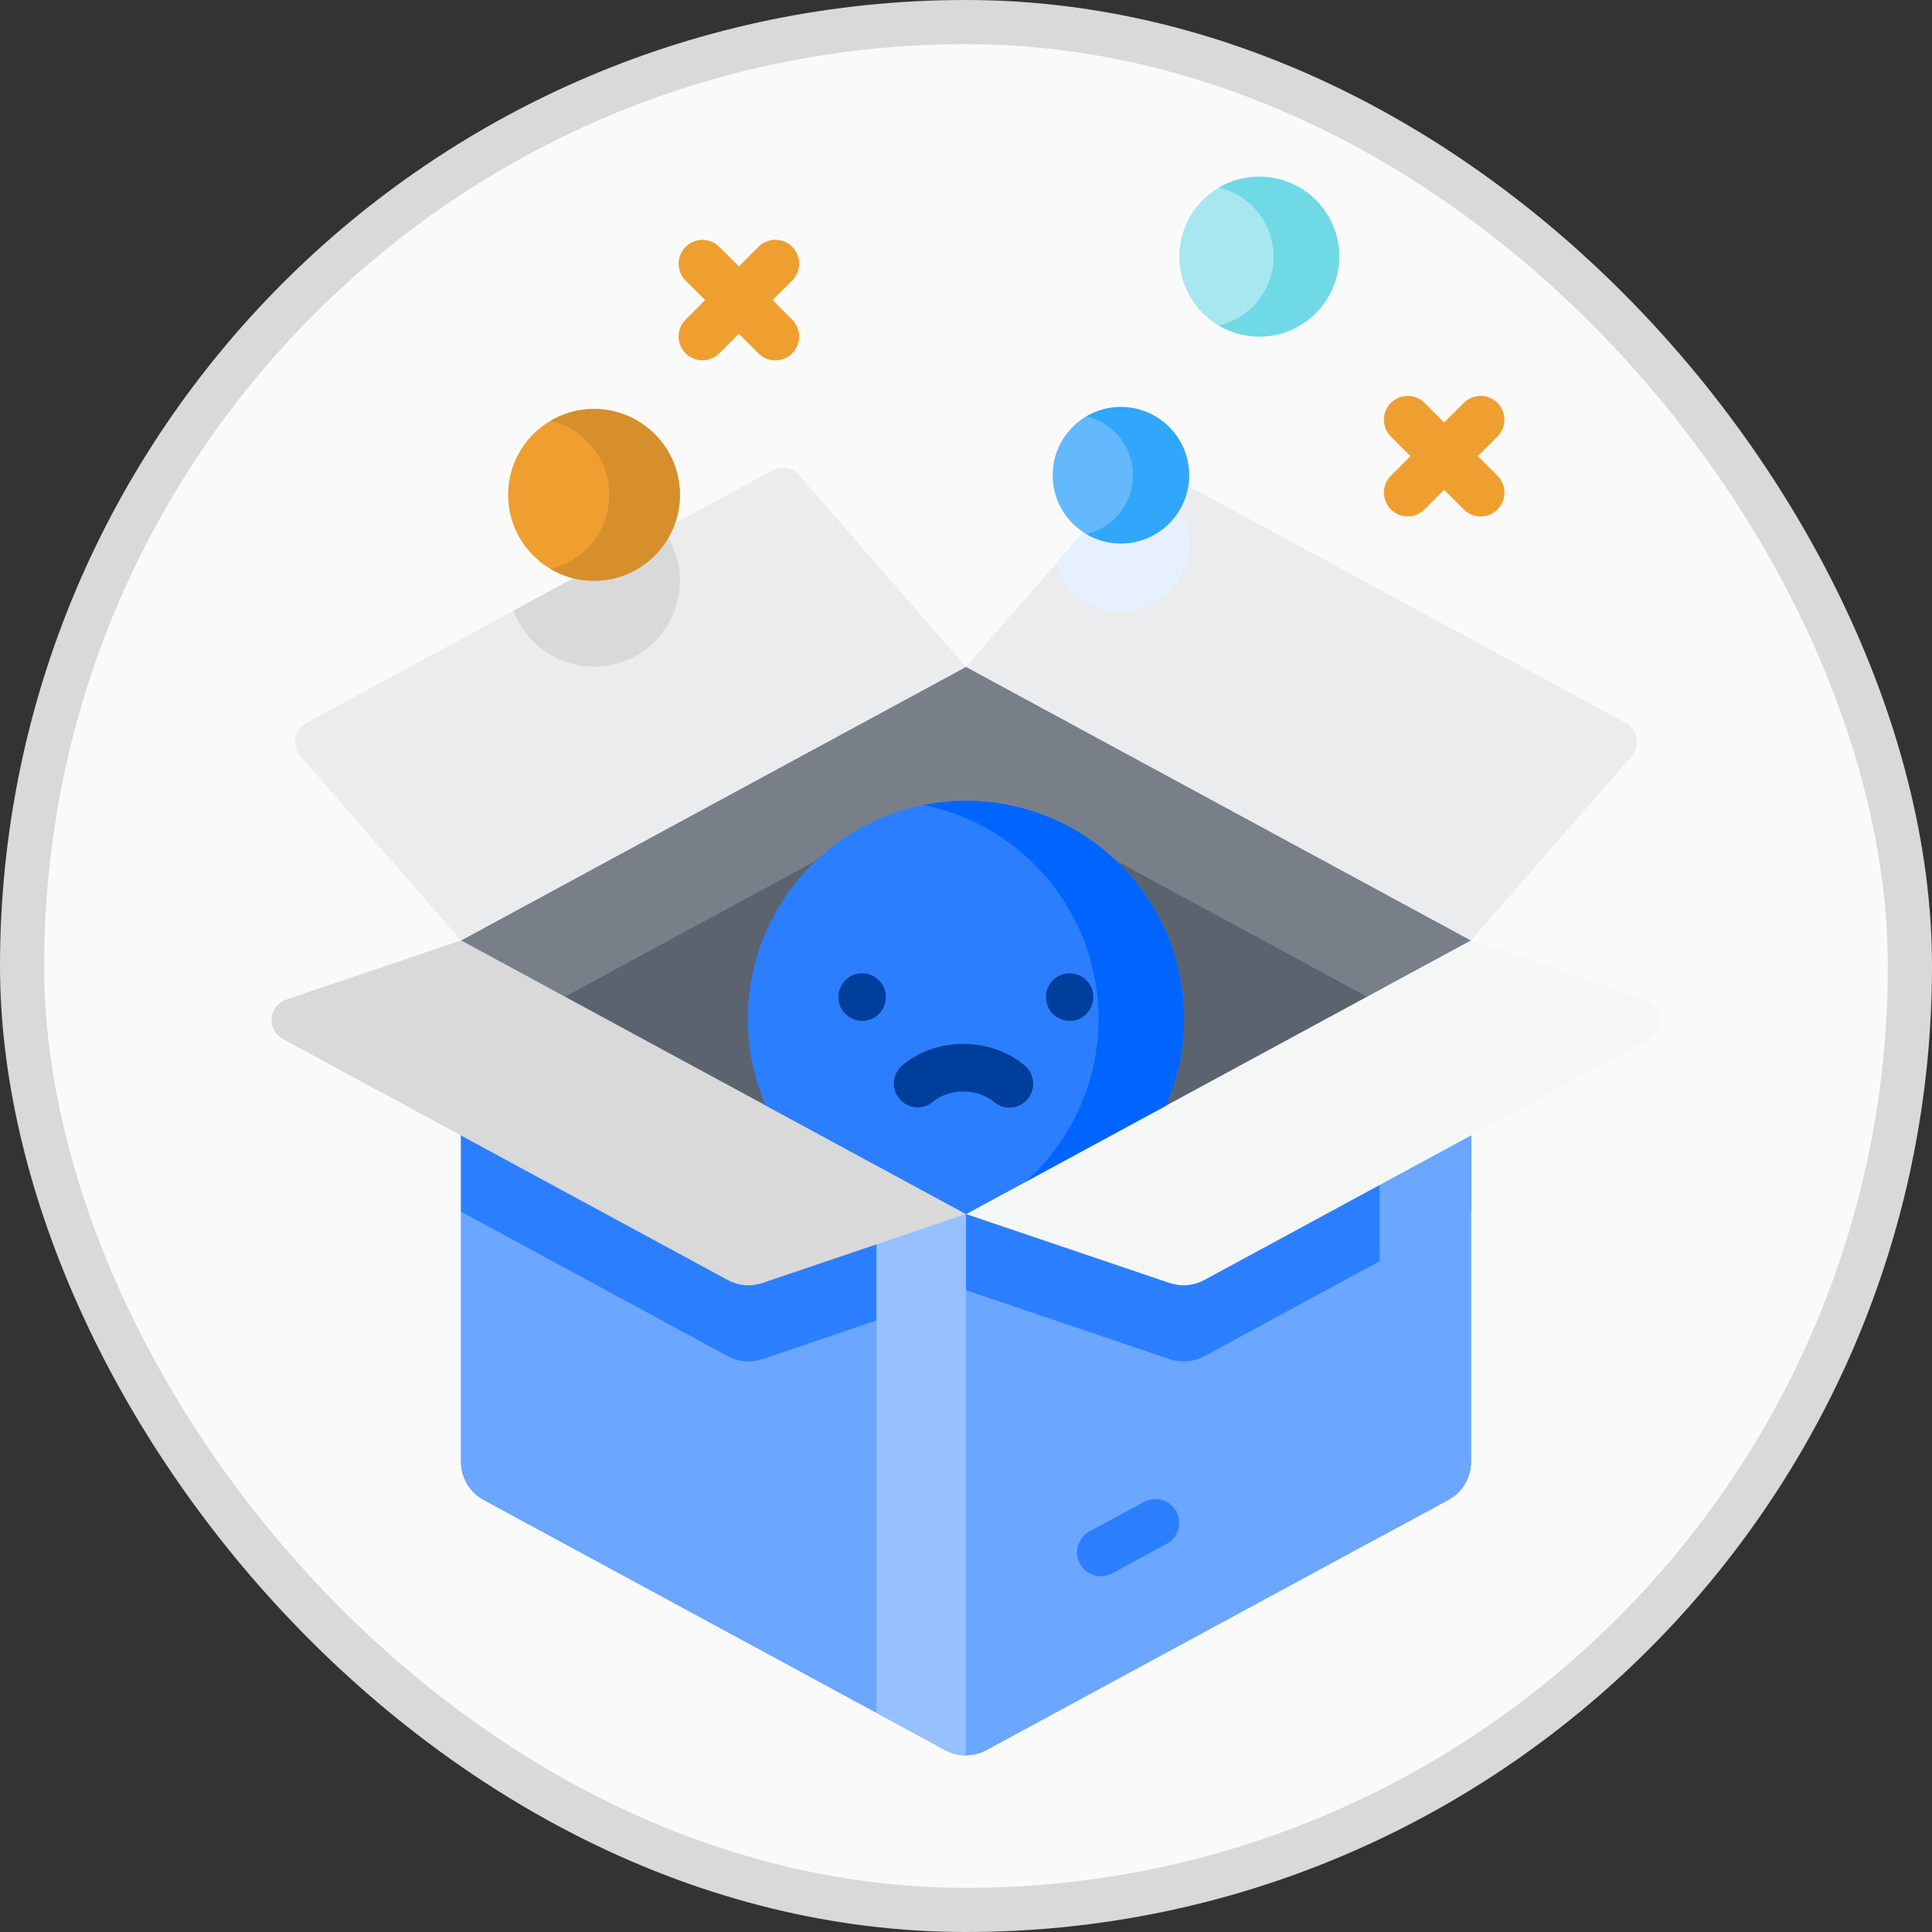 <svg width="175" height="175" viewBox="0 0 175 175" fill="none" xmlns="http://www.w3.org/2000/svg">
<rect x="0" y="0" width="175" height="175" fill="#333333" stroke="none"/>
<rect x="2" y="2" width="171" height="171" rx="85.5" fill="#FAFAFB"/>
<rect x="2" y="2" width="171" height="171" rx="85.5" stroke="#D9D9D9" stroke-width="4"/>
<g clip-path="url(#clip0_2492_32535)">
<path d="M133.242 85.184V132.421C133.242 133.857 132.456 135.178 131.192 135.862L89.365 158.525C88.793 158.835 88.152 158.998 87.501 158.998C86.85 158.998 86.209 158.835 85.637 158.525L43.806 135.862C43.187 135.526 42.67 135.029 42.31 134.423C41.95 133.817 41.76 133.126 41.76 132.421V85.184H133.242Z" fill="#6BA6FF"/>
<path d="M133.242 93.684V109.756L109.073 122.851C108.599 123.107 108.077 123.263 107.54 123.308C107.003 123.354 106.463 123.288 105.952 123.116L87.501 116.867V93.684H133.242Z" fill="#2B7FFF"/>
<path d="M124.972 85.184V139.232L131.193 135.862C131.812 135.526 132.33 135.029 132.691 134.423C133.052 133.817 133.242 133.126 133.242 132.421V85.184H124.972ZM87.501 85.184V159.001C86.858 159.001 86.219 158.845 85.633 158.528L43.806 135.862C43.188 135.525 42.671 135.028 42.311 134.422C41.951 133.817 41.76 133.126 41.76 132.421V85.184H87.501Z" fill="#6BA6FF"/>
<path d="M87.501 93.682V116.866L69.046 123.114C68.537 123.286 67.996 123.352 67.46 123.306C66.924 123.261 66.402 123.105 65.929 122.849L41.76 109.754V93.682H87.501Z" fill="#2B7FFF"/>
<path d="M79.388 85.184V155.141L85.635 158.526C86.208 158.838 86.85 159.001 87.501 159V85.184H79.388Z" fill="#96C0FF"/>
<path d="M87.501 60.398L41.759 85.182L87.501 109.966L133.242 85.182L87.501 60.398Z" fill="#797F89"/>
<path d="M123.831 90.283L87.501 109.965L51.171 90.283L74.969 77.388C78.817 75.303 83.124 74.211 87.501 74.211C91.877 74.211 96.185 75.303 100.033 77.388L123.831 90.283Z" fill="#5B636F"/>
<path d="M147.793 68.488L133.242 85.182L87.5 60.398L102.627 43.044C102.919 42.709 103.317 42.483 103.754 42.404C104.192 42.325 104.644 42.398 105.035 42.609L147.25 65.481C148.352 66.079 148.616 67.543 147.793 68.488Z" fill="#EBECEE"/>
<path d="M107.708 49.225C107.708 52.637 104.942 55.406 101.53 55.406C98.758 55.406 96.413 53.582 95.631 51.072L102.554 43.131C105.48 43.619 107.708 46.161 107.708 49.225Z" fill="#E6F0FF"/>
<path d="M27.207 68.488L41.758 85.182L87.5 60.398L72.373 43.044C72.081 42.709 71.684 42.483 71.246 42.404C70.808 42.325 70.357 42.398 69.966 42.609L27.751 65.482C26.649 66.079 26.384 67.543 27.207 68.488Z" fill="#EBECEE"/>
<path d="M61.586 52.605C61.586 56.901 58.101 60.383 53.804 60.383C50.462 60.383 47.611 58.274 46.512 55.316L60.058 47.977C61.053 49.314 61.589 50.938 61.586 52.605ZM25.935 90.541L41.759 85.183L87.5 109.967L69.048 116.215C68.538 116.388 67.997 116.453 67.46 116.407C66.923 116.362 66.402 116.205 65.928 115.949L25.63 94.116C24.128 93.302 24.317 91.089 25.935 90.541Z" fill="#D9D9D9"/>
<path d="M149.065 90.542L133.242 85.184L87.5 109.968L105.953 116.215C106.463 116.388 107.003 116.454 107.54 116.408C108.077 116.362 108.599 116.206 109.072 115.95L149.37 94.116C150.872 93.302 150.683 91.09 149.065 90.542Z" fill="#F5F6F6"/>
<path d="M99.719 142.772C99.239 142.773 98.772 142.613 98.393 142.318C98.013 142.024 97.743 141.611 97.625 141.145C97.507 140.68 97.547 140.188 97.74 139.748C97.933 139.308 98.266 138.945 98.689 138.716L103.639 136.034C104.142 135.768 104.729 135.711 105.274 135.875C105.818 136.04 106.276 136.413 106.547 136.913C106.818 137.413 106.881 138 106.721 138.546C106.561 139.093 106.193 139.554 105.695 139.829L100.745 142.511C100.43 142.683 100.077 142.772 99.719 142.772Z" fill="#2B7FFF"/>
<path d="M46.025 44.825C46.025 40.528 49.508 37.045 53.805 37.045C58.102 37.045 61.585 40.528 61.585 44.825C61.585 49.121 58.102 52.605 53.805 52.605C49.508 52.605 46.025 49.121 46.025 44.825Z" fill="#EE9F2F"/>
<path d="M49.859 51.529C52.913 50.825 55.189 48.091 55.189 44.824C55.189 41.56 52.917 38.822 49.863 38.119C51.057 37.413 52.419 37.042 53.806 37.045C58.101 37.045 61.584 40.529 61.584 44.824C61.584 49.122 58.1 52.606 53.806 52.606C52.366 52.606 51.015 52.215 49.859 51.529Z" fill="#D68F2A"/>
<path d="M71.757 22.351C71.352 21.946 70.803 21.719 70.231 21.719C69.659 21.719 69.11 21.946 68.705 22.351L66.925 24.131L65.145 22.351C64.739 21.949 64.191 21.724 63.621 21.726C63.05 21.727 62.503 21.954 62.1 22.358C61.697 22.761 61.469 23.308 61.468 23.879C61.466 24.449 61.691 24.997 62.092 25.402L63.873 27.183L62.092 28.963C61.691 29.368 61.466 29.916 61.468 30.487C61.469 31.058 61.697 31.604 62.1 32.008C62.503 32.411 63.05 32.638 63.621 32.64C64.191 32.641 64.739 32.416 65.145 32.015L66.925 30.235L68.705 32.015C69.126 32.436 69.679 32.647 70.231 32.647C70.783 32.647 71.336 32.436 71.757 32.015C72.162 31.61 72.389 31.061 72.389 30.489C72.389 29.917 72.162 29.368 71.757 28.963L69.977 27.183L71.757 25.402C72.162 24.998 72.389 24.449 72.389 23.877C72.389 23.304 72.162 22.755 71.757 22.351ZM133.864 41.319L135.644 39.539C136.045 39.133 136.27 38.585 136.269 38.015C136.267 37.444 136.04 36.897 135.636 36.494C135.233 36.09 134.686 35.863 134.116 35.862C133.545 35.861 132.997 36.085 132.592 36.487L130.811 38.267L129.031 36.487C128.626 36.085 128.078 35.861 127.507 35.862C126.937 35.863 126.39 36.09 125.987 36.494C125.583 36.897 125.356 37.444 125.354 38.015C125.353 38.585 125.578 39.133 125.979 39.539L127.759 41.319L125.979 43.099C125.578 43.505 125.353 44.052 125.354 44.623C125.356 45.194 125.583 45.74 125.987 46.144C126.39 46.547 126.937 46.774 127.507 46.776C128.078 46.777 128.626 46.553 129.031 46.151L130.811 44.371L132.592 46.151C133.013 46.572 133.566 46.783 134.118 46.783C134.67 46.783 135.222 46.572 135.644 46.151C136.049 45.746 136.276 45.197 136.276 44.625C136.276 44.053 136.049 43.504 135.644 43.099L133.864 41.319Z" fill="#EE9F2F"/>
<path d="M101.529 49.226C104.942 49.226 107.708 46.459 107.708 43.047C107.708 39.634 104.942 36.867 101.529 36.867C98.116 36.867 95.35 39.634 95.35 43.047C95.35 46.459 98.116 49.226 101.529 49.226Z" fill="#64B9FC"/>
<path d="M107.708 43.044C107.708 46.458 104.94 49.226 101.529 49.226C100.426 49.228 99.343 48.933 98.394 48.37C100.82 47.811 102.628 45.639 102.628 43.044C102.628 40.452 100.823 38.277 98.397 37.718C99.346 37.158 100.428 36.863 101.529 36.865C104.94 36.865 107.708 39.633 107.708 43.044Z" fill="#31A7FB"/>
<path d="M114.066 30.487C118.066 30.487 121.309 27.244 121.309 23.244C121.309 19.243 118.066 16 114.066 16C110.065 16 106.822 19.243 106.822 23.244C106.822 27.244 110.065 30.487 114.066 30.487Z" fill="#A8E7EF"/>
<path d="M121.31 23.243C121.31 27.245 118.066 30.489 114.067 30.489C112.726 30.489 111.468 30.125 110.393 29.486C113.236 28.83 115.355 26.285 115.355 23.243C115.355 20.204 113.239 17.655 110.396 17C111.508 16.343 112.776 15.998 114.067 16C118.066 16 121.31 19.244 121.31 23.243Z" fill="#70D9E6"/>
<path d="M107.258 92.291C107.258 95.079 106.68 97.735 105.636 100.141L87.5 109.967L69.365 100.141C68.321 97.735 67.742 95.079 67.742 92.291C67.742 81.381 76.59 72.533 87.5 72.533C98.411 72.533 107.258 81.381 107.258 92.291Z" fill="#2B7FFF"/>
<path d="M107.256 92.29C107.256 95.078 106.677 97.734 105.636 100.139L92.869 107.057C96.938 103.437 99.502 98.163 99.502 92.29C99.502 82.706 92.68 74.719 83.625 72.915C84.901 72.661 86.2 72.534 87.501 72.535C98.411 72.535 107.256 81.377 107.256 92.29Z" fill="#0065FF"/>
<path d="M91.426 100.329C90.913 100.33 90.416 100.146 90.026 99.812C89.328 99.216 88.324 98.872 87.272 98.869H87.257C86.21 98.869 85.21 99.206 84.511 99.796C84.294 99.979 84.044 100.117 83.774 100.203C83.504 100.288 83.219 100.32 82.937 100.296C82.655 100.272 82.38 100.193 82.128 100.062C81.876 99.932 81.653 99.754 81.47 99.537C81.288 99.32 81.149 99.07 81.063 98.8C80.978 98.53 80.946 98.245 80.97 97.963C80.994 97.681 81.073 97.406 81.203 97.154C81.334 96.903 81.512 96.679 81.729 96.496C83.216 95.243 85.178 94.553 87.257 94.553H87.285C89.374 94.559 91.343 95.261 92.829 96.529C93.165 96.816 93.405 97.199 93.516 97.626C93.628 98.053 93.606 98.504 93.453 98.918C93.3 99.333 93.024 99.69 92.661 99.942C92.299 100.195 91.868 100.33 91.426 100.329ZM78.113 92.478H78.097C76.905 92.47 75.936 91.497 75.944 90.305C75.953 89.114 76.914 88.145 78.107 88.162L78.127 88.163C78.694 88.173 79.233 88.406 79.629 88.812C80.025 89.217 80.246 89.761 80.244 90.328C80.242 90.894 80.017 91.437 79.619 91.84C79.22 92.242 78.679 92.471 78.113 92.478ZM96.907 92.478H96.892C95.7 92.47 94.731 91.497 94.739 90.305C94.747 89.119 95.702 88.162 96.886 88.162H96.901L96.921 88.163C97.488 88.173 98.027 88.406 98.423 88.812C98.819 89.217 99.04 89.761 99.038 90.328C99.036 90.894 98.812 91.437 98.413 91.84C98.014 92.242 97.473 92.471 96.907 92.478Z" fill="#003E9C"/>
</g>
<defs>
<clipPath id="clip0_2492_32535">
<rect width="143" height="143" fill="white" transform="translate(16 16)"/>
</clipPath>
</defs>
</svg>
